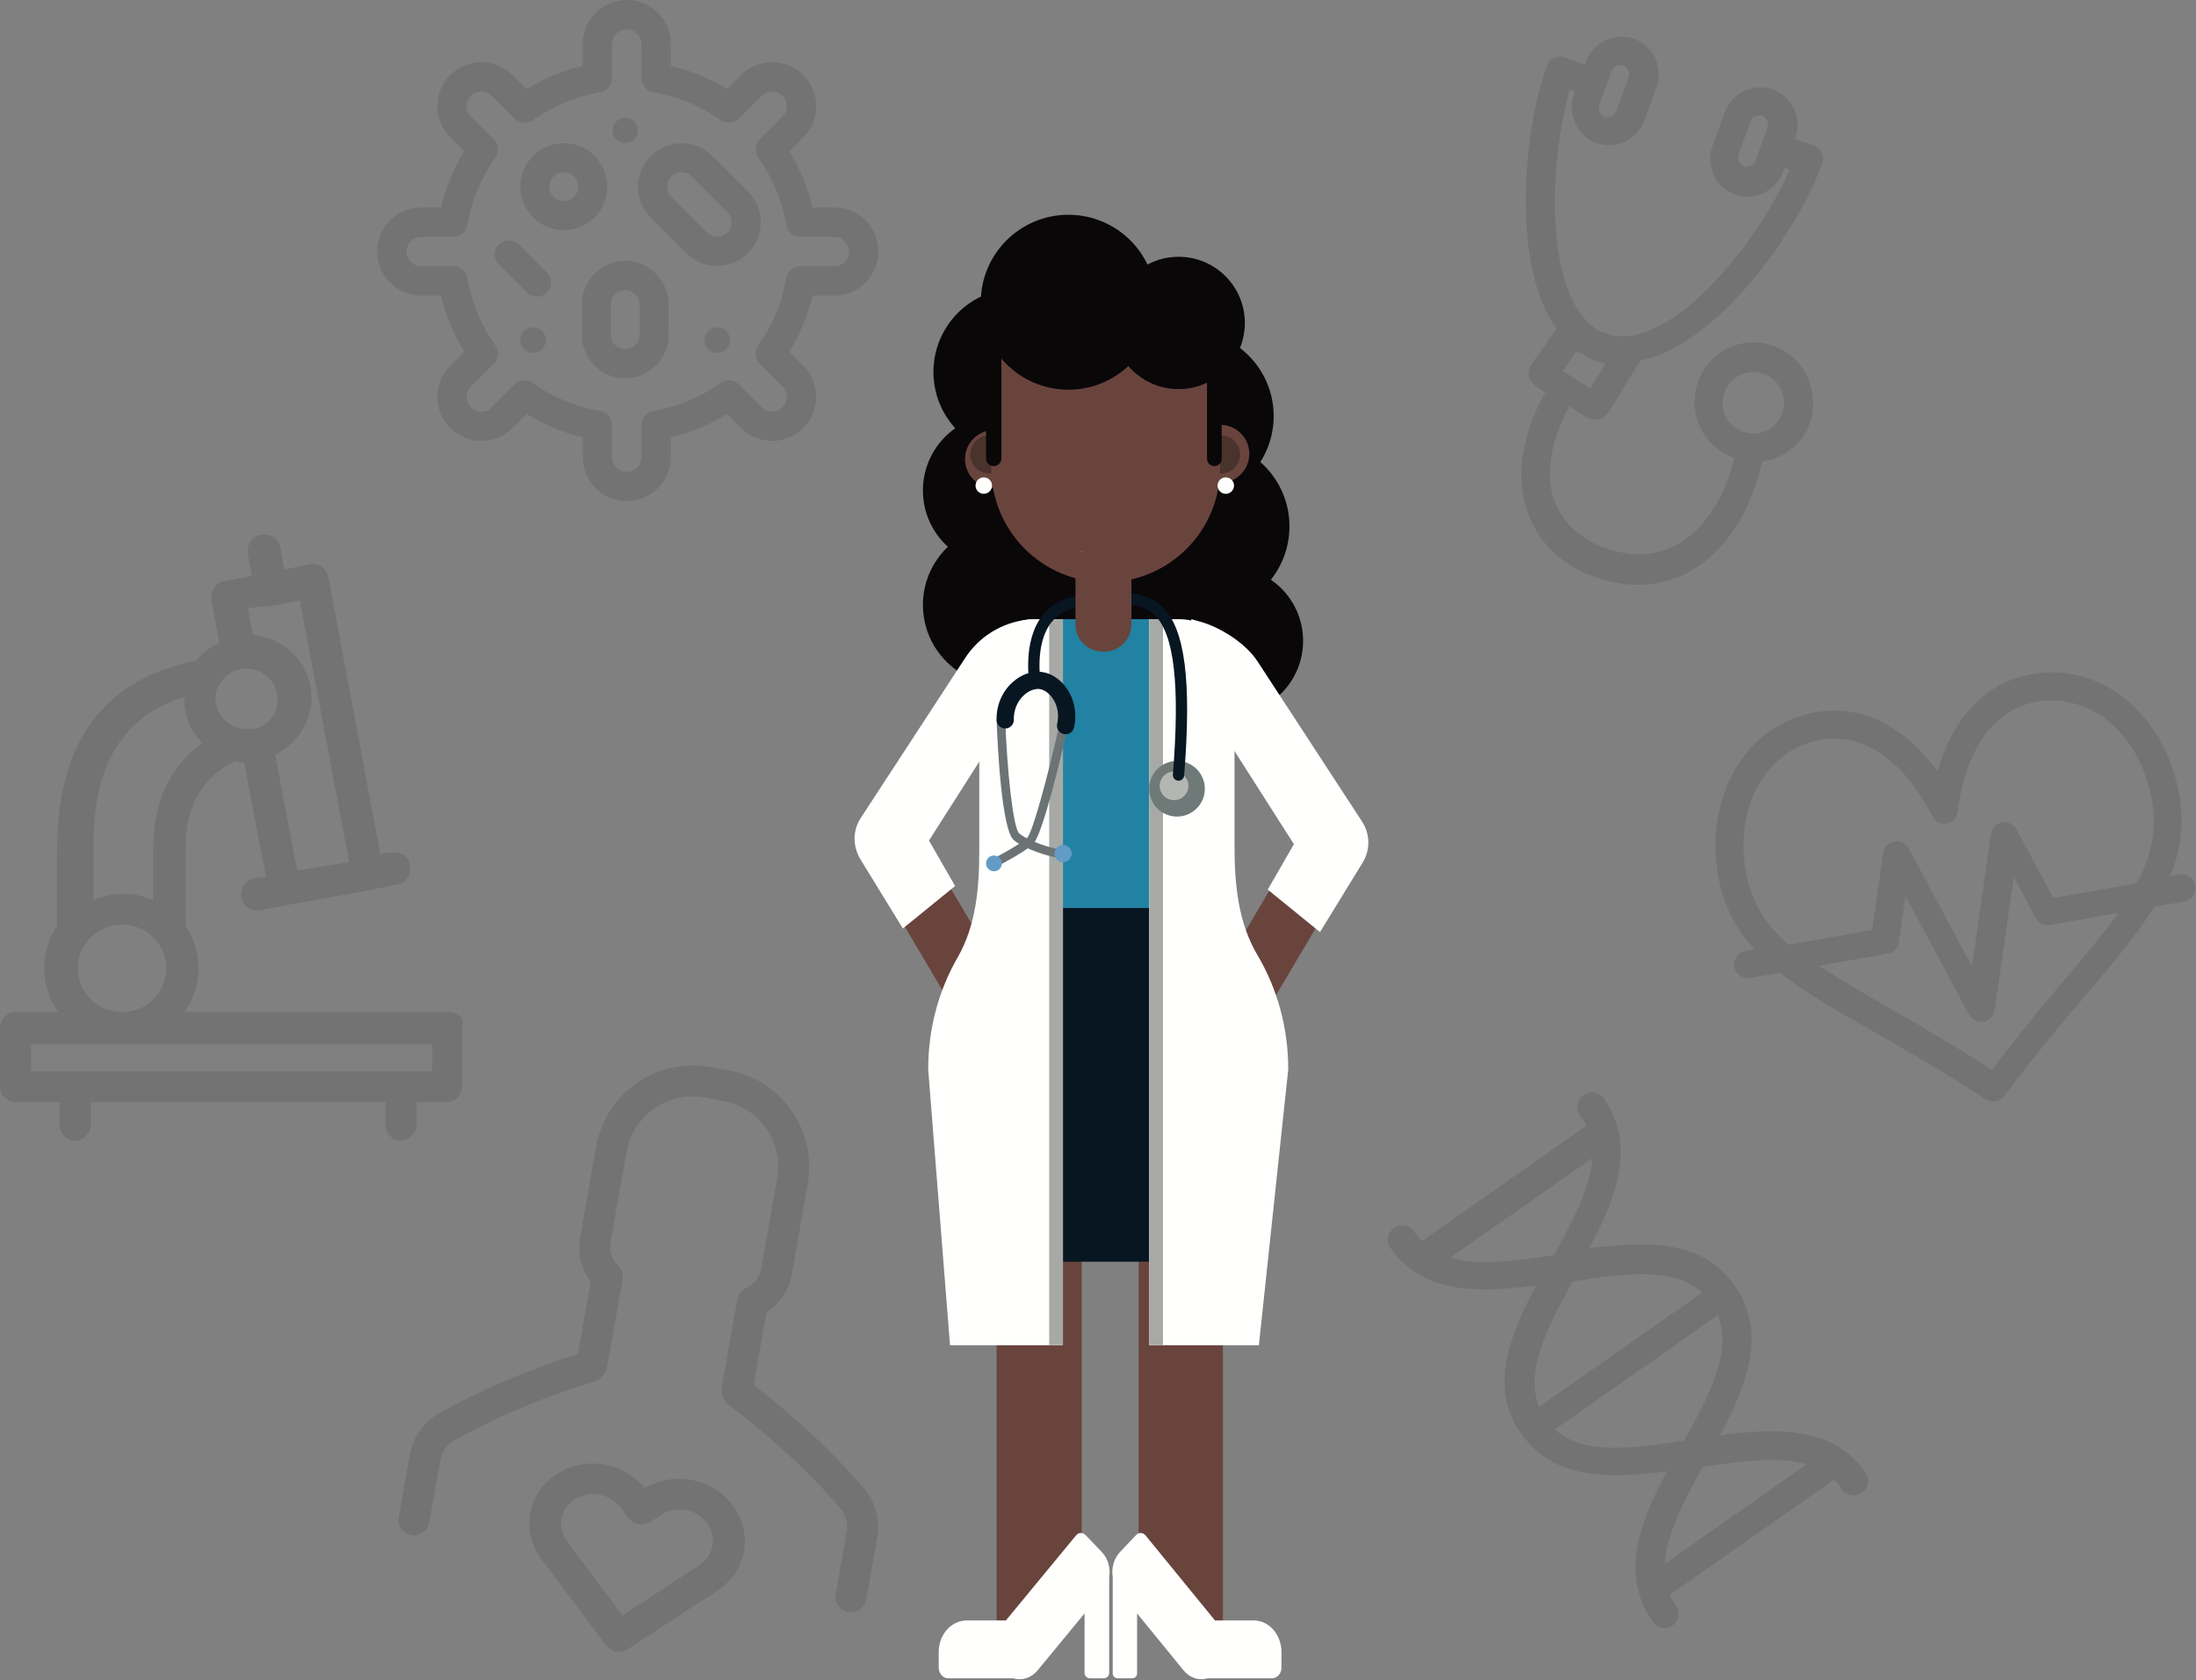 <?xml version="1.0" encoding="UTF-8"?>
<svg width="460px" height="352px" viewBox="0 0 460 352" version="1.1" xmlns="http://www.w3.org/2000/svg" xmlns:xlink="http://www.w3.org/1999/xlink">
    <rect x="0" y="0" width="460" height="352" fill="#808080" stroke="none"/>
    <!-- Generator: Sketch 48.1 (47250) - http://www.bohemiancoding.com/sketch -->
    <title>Ilustra</title>
    <desc>Created with Sketch.</desc>
    <defs></defs>
    <g id="MedPass---Intro-3-/-3" stroke="none" stroke-width="1" fill="none" fill-rule="evenodd" transform="translate(-487, -78)">
        <g id="Ilustra" transform="translate(487, 78)">
            <g id="Background" fill="#000000" fill-rule="nonzero" opacity="0.1">
                <g id="noun_672818_cc" transform="translate(341, 285) rotate(100) translate(-341, -285) translate(287, 231)">
                    <path d="M107.129,35.161 C105.93,33.963 104.011,33.963 102.812,35.161 C102.093,35.88 101.613,36.359 100.894,36.839 L71.159,7.128 C71.639,6.409 72.119,5.691 72.838,5.211 C74.037,4.013 74.037,2.097 72.838,0.899 C71.639,-0.3 69.721,-0.3 68.522,0.899 C60.129,9.285 62.527,20.785 66.124,32.286 C54.613,28.453 43.103,26.296 34.71,34.682 C26.318,43.068 28.716,54.569 32.312,66.07 C20.802,62.236 9.292,60.08 0.899,68.466 C-0.3,69.664 -0.3,71.581 0.899,72.779 C2.098,73.977 4.017,73.977 5.216,72.779 C5.935,72.06 6.415,71.581 7.134,71.101 L36.869,100.812 C36.389,101.531 35.909,102.25 35.19,102.729 C33.991,103.927 33.991,105.844 35.19,107.042 C35.67,107.521 36.629,108 37.348,108 C38.068,108 38.787,107.76 39.506,107.042 C47.899,98.656 45.501,87.155 41.904,75.654 C47.659,77.571 53.414,79.008 58.69,79.008 C63.965,79.008 69.001,77.571 73.078,73.258 C81.471,64.872 79.073,53.371 75.476,41.87 C86.986,45.704 98.496,47.86 106.889,39.474 C108.328,38.276 108.328,36.359 107.129,35.161 Z M68.522,39.474 C72.119,50.017 75.236,59.84 70.92,66.549 L41.425,37.078 C48.379,32.765 58.21,35.88 68.522,39.474 Z M13.608,68.705 C19.603,67.987 27.037,70.383 34.95,73.018 C37.588,80.686 39.986,88.113 39.267,94.343 L13.608,68.705 Z M39.746,68.226 C36.149,57.684 33.032,47.86 37.348,41.151 L66.843,70.622 C59.889,74.935 50.057,71.82 39.746,68.226 Z M73.318,34.682 C70.68,27.015 68.282,19.587 69.001,13.358 L94.659,38.995 C88.425,39.714 80.991,37.318 73.318,34.682 Z" id="Shape"></path>
                </g>
                <g id="noun_672806_cc" transform="translate(0, 112)">
                    <path d="M94.066,100.045 L38.605,100.045 C40.508,97.349 41.596,94.384 41.596,90.88 C41.596,87.645 40.508,84.411 38.877,81.985 L38.877,66.081 C38.877,56.916 42.139,50.986 49.208,47.482 C49.752,47.482 50.567,47.752 51.111,47.752 L55.733,71.742 L53.286,72.011 C51.383,72.281 50.295,74.168 50.567,76.055 C50.839,77.672 52.198,78.75 53.83,78.75 C54.102,78.75 54.373,78.75 54.373,78.75 L59.811,77.672 C59.811,77.672 59.811,77.672 59.811,77.672 L73.404,75.246 L83.191,73.359 C85.094,73.09 86.182,71.203 85.91,69.316 C85.638,67.429 83.735,66.351 81.832,66.62 L79.657,66.89 L68.782,8.936 C68.511,8.128 68.239,7.319 67.423,6.78 C66.607,6.241 65.792,5.971 64.976,6.241 L59.539,7.319 L58.723,2.737 C58.451,0.85 56.548,-0.229 54.645,0.041 C52.742,0.311 51.655,2.197 51.927,4.084 L52.742,8.667 L47.033,9.745 C45.13,10.014 44.042,11.901 44.314,13.788 L45.946,22.683 C44.042,23.492 42.411,24.84 41.052,26.457 C21.749,30.231 11.962,43.439 11.962,66.081 L11.962,81.985 C10.331,84.411 9.243,87.645 9.243,90.88 C9.243,94.384 10.331,97.349 12.234,100.045 L3.262,100.045 C1.359,100.045 0,101.662 0,103.279 L0,115.679 C0,117.566 1.631,118.913 3.262,118.913 L12.506,118.913 L12.506,123.765 C12.506,125.652 14.137,127 15.768,127 C17.399,127 19.031,125.383 19.031,123.765 L19.031,118.913 L80.745,118.913 L80.745,123.765 C80.745,125.652 82.376,127 84.007,127 C85.638,127 87.269,125.383 87.269,123.765 L87.269,118.913 L93.522,118.913 C95.425,118.913 96.785,117.296 96.785,115.679 L96.785,103.279 C97.6,101.393 95.969,100.045 94.066,100.045 Z M51.655,28.074 C55.189,28.074 58.18,31.039 58.18,34.544 C58.18,37.778 56.005,40.204 53.014,40.743 C53.014,40.743 53.014,40.743 53.014,40.743 C53.014,40.743 53.014,40.743 53.014,40.743 C52.47,40.743 52.198,40.743 51.655,40.743 C48.12,40.743 45.13,37.778 45.13,34.274 C45.13,31.039 48.12,28.074 51.655,28.074 Z M57.364,14.866 C57.364,14.866 57.364,14.866 57.364,14.866 C57.364,14.866 57.636,14.866 57.364,14.866 L62.801,13.788 L73.132,68.507 L72.317,68.777 L62.258,70.394 L57.636,46.134 C61.986,43.978 65.248,39.396 65.248,34.274 C65.248,27.266 59.811,21.605 53.014,21.066 L51.927,15.405 L57.364,14.866 Z M38.605,34.005 C38.605,34.274 38.605,34.274 38.605,34.544 C38.605,38.048 39.964,41.282 42.411,43.708 C35.615,48.56 32.08,55.838 32.08,66.081 L32.08,76.594 C30.177,75.785 28.002,75.246 25.827,75.246 C23.652,75.246 21.478,75.785 19.574,76.594 L19.574,66.081 C19.303,48.56 25.556,38.048 38.605,34.005 Z M16.312,90.88 C16.312,85.759 20.39,81.715 25.556,81.715 C30.721,81.715 34.799,85.759 34.799,90.88 C34.799,96.002 30.721,100.045 25.556,100.045 C20.39,100.045 16.312,96.002 16.312,90.88 Z M90.804,112.444 L6.525,112.444 L6.525,106.784 L90.532,106.784 L90.532,112.444 L90.804,112.444 Z" id="Shape"></path>
                </g>
                <g id="user" transform="translate(140, 285.5) rotate(10) translate(-140, -285.5) translate(91, 224)" stroke="#000000" stroke-width="2">
                    <path d="M31.031,47.095 L31.031,63.64 C27.27,65.53 15.293,71.899 4.182,81.079 C1.509,83.269 0,86.528 0,90.011 L0,103.172 C0,104.416 1.015,105.436 2.252,105.436 C3.489,105.436 4.504,104.416 4.504,103.172 L4.504,90.011 C4.504,87.896 5.444,85.906 7.052,84.562 C18.732,74.91 31.402,68.491 33.802,67.297 C34.866,66.774 35.534,65.68 35.534,64.51 L35.534,45.976 C35.534,45.229 35.163,44.508 34.545,44.11 C32.763,42.916 31.699,40.925 31.699,38.786 L31.699,19.555 C31.699,11.245 38.405,4.503 46.67,4.503 L50.778,4.503 C59.043,4.503 65.749,11.245 65.749,19.555 L65.749,38.761 C65.749,40.9 64.685,42.891 62.903,44.085 C62.284,44.508 61.913,45.204 61.913,45.951 L61.913,64.485 C61.913,65.655 62.606,66.774 63.645,67.272 C66.07,68.466 78.715,74.885 90.395,84.538 C92.004,85.881 92.944,87.871 92.944,89.986 L92.944,103.172 C92.944,104.416 93.959,105.436 95.196,105.436 C96.433,105.436 97.448,104.416 97.448,103.172 L97.448,90.011 C97.448,86.528 95.913,83.269 93.266,81.079 C82.155,71.899 70.178,65.555 66.417,63.64 L66.417,47.095 C68.842,45.03 70.252,41.995 70.252,38.761 L70.252,19.555 C70.252,8.757 61.517,0 50.802,0 L46.695,0 C35.955,0 27.245,8.782 27.245,19.555 L27.245,38.761 C27.195,41.995 28.606,45.03 31.031,47.095 Z" id="Shape"></path>
                    <path d="M57.937,85.855 C54.587,85.855 51.417,87.087 49.046,89.31 L48.737,89.6 L48.427,89.31 C46.056,87.087 42.887,85.855 39.536,85.855 C36.186,85.855 33.042,87.087 30.671,89.31 C28.3,91.533 26.986,94.481 26.986,97.647 C26.986,100.788 28.3,103.736 30.671,105.959 L47.062,121.327 L47.087,121.352 C47.525,121.762 48.118,122.004 48.737,122.004 C49.355,122.004 49.948,121.762 50.386,121.352 L66.777,105.983 C69.148,103.76 70.462,100.812 70.462,97.671 C70.462,94.53 69.174,91.557 66.777,89.334 C64.432,87.087 61.287,85.855 57.937,85.855 Z M63.478,102.866 L48.737,116.688 L33.97,102.842 C32.475,101.44 31.65,99.58 31.65,97.623 C31.65,95.641 32.475,93.805 33.944,92.403 C35.439,91.002 37.397,90.253 39.51,90.253 C41.624,90.253 43.608,91.026 45.103,92.427 L47.087,94.288 C47.525,94.699 48.118,94.94 48.737,94.94 C49.355,94.94 49.948,94.699 50.386,94.288 L52.345,92.451 C53.839,91.05 55.824,90.277 57.911,90.277 C60.025,90.277 61.983,91.05 63.478,92.451 C64.973,93.853 65.798,95.714 65.772,97.671 C65.798,99.604 64.973,101.465 63.478,102.866 Z" id="Shape"></path>
                </g>
                <g id="noun_672805_cc" transform="translate(346, 67.5) rotate(20) translate(-346, -67.5) translate(307, 13)">
                    <path d="M64.761,50.433 C57.856,50.433 52.38,55.931 52.38,62.862 C52.38,69.794 57.856,75.291 64.761,75.291 C64.761,75.291 64.761,75.291 64.999,75.291 C65.951,83.657 64.285,91.067 60.237,96.086 C56.904,100.15 51.904,102.301 45.952,102.301 C40.237,102.301 35.476,100.15 32.38,96.325 C28.809,91.784 27.619,84.852 28.809,76.965 L33.095,77.921 C33.333,77.921 33.571,77.921 33.809,77.921 C34.285,77.921 34.999,77.682 35.476,77.443 C36.19,76.965 36.666,76.248 36.904,75.53 L39.523,62.862 C53.571,54.258 61.19,26.531 61.19,10.995 C61.19,9.322 59.761,8.127 58.332,8.127 L54.047,8.127 L54.047,7.888 C54.047,3.585 50.475,0 46.19,0 C41.904,0 38.333,3.585 38.333,7.888 L38.333,15.536 C38.333,19.839 41.904,23.424 46.19,23.424 C50.475,23.424 54.047,19.839 54.047,15.536 L54.047,14.58 L55.237,14.58 C54.285,30.834 45.476,56.648 33.095,59.755 C33.095,59.755 33.095,59.755 33.095,59.755 C32.857,59.755 32.38,59.994 32.142,59.994 C32.142,59.994 31.904,59.994 31.904,59.994 C31.428,59.994 31.19,59.994 30.714,59.994 C30.238,59.994 30,59.994 29.523,59.994 C29.523,59.994 29.285,59.994 29.285,59.994 C29.047,59.994 28.571,59.994 28.333,59.755 C28.333,59.755 28.333,59.755 28.333,59.755 C15.952,56.648 7.381,31.073 6.19,14.58 L7.381,14.58 L7.381,15.297 C7.381,19.6 10.952,23.185 15.238,23.185 C19.524,23.185 23.095,19.6 23.095,15.297 L23.095,7.888 C23.095,3.585 19.524,0 15.238,0 C10.952,0 7.381,3.585 7.381,7.888 L7.381,8.605 L2.857,8.605 C1.19,8.605 0,10.039 0,11.473 C0,26.531 7.381,53.541 20.714,62.623 L18.333,71.467 C18.095,72.184 18.333,73.14 18.571,73.857 C19.047,74.574 19.762,75.052 20.476,75.291 L23.095,76.009 C21.428,85.569 23.095,94.413 27.857,100.389 C32.142,105.886 38.333,108.754 45.952,108.754 C53.571,108.754 60.237,105.886 64.761,100.389 C69.999,93.935 72.142,84.613 70.713,74.096 C74.523,71.945 77.38,67.882 77.38,63.101 C77.142,56.17 71.666,50.433 64.761,50.433 Z M47.856,15.297 C47.856,16.253 46.904,17.209 45.952,17.209 C44.999,17.209 44.047,16.253 44.047,15.297 L44.047,7.888 C44.047,6.932 44.999,5.976 45.952,5.976 C46.904,5.976 47.856,6.932 47.856,7.888 L47.856,15.297 Z M13.095,7.888 C13.095,6.932 14.047,5.976 15,5.976 C15.952,5.976 16.905,6.932 16.905,7.888 L16.905,15.536 C16.905,16.492 15.952,17.448 15,17.448 C14.047,17.448 13.095,16.492 13.095,15.536 L13.095,7.888 Z M27.619,65.731 C27.857,65.731 28.095,65.731 28.333,65.97 C29.047,65.97 29.761,66.209 30.476,66.209 C31.19,66.209 31.904,66.209 32.619,65.97 C32.619,65.97 32.857,65.97 32.857,65.97 L31.666,71.945 L27.381,70.989 C27.381,70.989 27.381,70.989 27.381,70.989 C27.381,70.989 27.381,70.989 27.381,70.989 L25,70.511 L26.19,65.731 C26.428,65.731 26.428,65.731 26.666,65.731 C26.904,65.731 27.381,65.731 27.619,65.731 Z M64.761,69.555 C61.19,69.555 58.332,66.687 58.332,63.101 C58.332,59.516 61.19,56.648 64.761,56.648 C68.332,56.648 71.189,59.516 71.189,63.101 C71.189,66.687 68.332,69.555 64.761,69.555 Z" id="Shape"></path>
                </g>
                <g id="biology" transform="translate(79, 0)">
                    <path d="M95.771,43.477 L91.213,43.477 C90.229,39.337 88.574,35.343 86.337,31.714 L89.273,28.778 C92.871,25.18 92.871,19.325 89.273,15.727 C85.675,12.129 79.82,12.129 76.222,15.727 L73.286,18.663 C69.657,16.426 65.663,14.771 61.523,13.787 L61.523,9.229 C61.523,4.14 57.384,0 52.295,0 C47.206,0 43.066,4.14 43.066,9.229 L43.066,13.787 C38.927,14.77 34.933,16.426 31.304,18.663 L28.368,15.727 C24.77,12.129 18.915,12.129 15.317,15.727 C11.719,19.325 11.719,25.18 15.317,28.778 L18.253,31.714 C16.016,35.343 14.36,39.337 13.377,43.477 L9.229,43.477 C4.14,43.477 0,47.616 0,52.705 C0,57.794 4.14,61.934 9.229,61.934 L13.377,61.934 C14.36,66.073 16.016,70.067 18.253,73.696 L15.316,76.632 C11.719,80.23 11.719,86.085 15.317,89.683 C18.915,93.281 24.77,93.281 28.368,89.683 L31.304,86.747 C34.933,88.984 38.927,90.64 43.066,91.623 L43.066,95.771 C43.066,100.86 47.206,105 52.295,105 C57.383,105 61.523,100.86 61.523,95.771 L61.523,91.623 C65.663,90.64 69.657,88.984 73.286,86.747 L76.222,89.683 C79.82,93.282 85.675,93.281 89.273,89.683 C92.871,86.085 92.871,80.23 89.273,76.632 L86.337,73.696 C88.574,70.067 90.229,66.074 91.212,61.934 L95.771,61.934 C100.86,61.934 105,57.794 105,52.705 C105,47.617 100.86,43.477 95.771,43.477 Z M95.771,55.781 L89.209,55.781 C89.123,55.781 89.037,55.778 88.952,55.771 C87.362,55.641 85.931,56.753 85.668,58.33 C84.831,63.338 82.825,68.177 79.867,72.325 C78.94,73.627 79.163,75.422 80.382,76.456 C80.447,76.512 80.511,76.571 80.572,76.632 L84.923,80.982 C86.122,82.182 86.122,84.133 84.923,85.333 C83.723,86.532 81.772,86.532 80.572,85.333 L76.221,80.981 C76.161,80.921 76.102,80.858 76.047,80.792 C75.012,79.573 73.217,79.35 71.915,80.278 C67.767,83.235 62.927,85.241 57.919,86.078 C56.343,86.342 55.231,87.769 55.361,89.362 C55.367,89.447 55.371,89.534 55.371,89.619 L55.371,95.771 C55.371,97.468 53.991,98.848 52.295,98.848 C50.599,98.848 49.219,97.468 49.219,95.771 L49.219,89.619 C49.219,89.534 49.222,89.447 49.229,89.362 C49.359,87.769 48.247,86.342 46.67,86.078 C41.662,85.241 36.823,83.235 32.675,80.278 C31.372,79.349 29.577,79.574 28.543,80.792 C28.488,80.858 28.429,80.921 28.368,80.982 L24.018,85.333 C22.818,86.532 20.866,86.532 19.667,85.333 C18.468,84.133 18.468,82.182 19.667,80.982 L24.018,76.632 C24.079,76.571 24.143,76.512 24.208,76.456 C25.427,75.422 25.65,73.627 24.722,72.326 C21.765,68.178 19.759,63.338 18.922,58.33 C18.658,56.753 17.231,55.64 15.638,55.771 C15.553,55.778 15.467,55.781 15.381,55.781 L9.229,55.781 C7.532,55.781 6.152,54.401 6.152,52.705 C6.152,51.009 7.532,49.629 9.229,49.629 L15.381,49.629 C15.467,49.629 15.553,49.632 15.638,49.639 C17.229,49.77 18.658,48.657 18.922,47.081 C19.759,42.072 21.765,37.233 24.722,33.085 C25.65,31.783 25.427,29.988 24.208,28.954 C24.143,28.898 24.079,28.839 24.018,28.778 L19.667,24.428 C18.468,23.228 18.468,21.277 19.667,20.077 C20.867,18.878 22.818,18.878 24.018,20.077 L28.369,24.429 C28.429,24.489 28.488,24.553 28.543,24.618 C29.578,25.837 31.374,26.061 32.675,25.133 C36.823,22.175 41.662,20.169 46.67,19.332 C48.247,19.069 49.359,17.641 49.229,16.048 C49.222,15.963 49.219,15.876 49.219,15.791 L49.219,9.229 C49.219,7.532 50.599,6.152 52.295,6.152 C53.991,6.152 55.371,7.532 55.371,9.229 L55.371,15.791 C55.371,15.876 55.367,15.963 55.361,16.048 C55.231,17.641 56.343,19.069 57.919,19.332 C62.927,20.169 67.767,22.175 71.915,25.133 C73.217,26.061 75.013,25.837 76.047,24.618 C76.102,24.553 76.161,24.489 76.222,24.428 L80.572,20.077 C81.772,18.878 83.724,18.878 84.923,20.077 C86.122,21.277 86.122,23.228 84.923,24.428 L80.572,28.778 C80.511,28.839 80.447,28.898 80.382,28.954 C79.163,29.988 78.94,31.783 79.867,33.085 C82.825,37.233 84.831,42.072 85.668,47.08 C85.931,48.657 87.355,49.769 88.952,49.639 C89.037,49.632 89.123,49.629 89.209,49.629 L95.771,49.629 C97.468,49.629 98.848,51.009 98.848,52.705 C98.848,54.401 97.468,55.781 95.771,55.781 Z" id="Shape"></path>
                    <path d="M39.107,30 C34.085,30 30,34.085 30,39.107 C30,44.129 34.085,48.214 39.107,48.214 C44.129,48.214 48.214,44.129 48.214,39.107 C48.214,34.085 44.129,30 39.107,30 Z M39.107,42.143 C37.433,42.143 36.071,40.781 36.071,39.107 C36.071,37.433 37.433,36.071 39.107,36.071 C40.781,36.071 42.143,37.433 42.143,39.107 C42.143,40.781 40.781,42.143 39.107,42.143 Z" id="Shape"></path>
                    <circle id="Oval" cx="51.964" cy="27.321" r="2.679"></circle>
                    <circle id="Oval" cx="32.679" cy="71.25" r="2.679"></circle>
                    <circle id="Oval" cx="71.25" cy="71.25" r="2.679"></circle>
                    <path d="M77.69,40.128 L70.233,32.673 C66.672,29.113 60.906,29.103 57.331,32.678 L57.316,32.693 C53.752,36.256 53.752,42.023 57.316,45.586 L64.774,53.042 C68.338,56.605 74.108,56.603 77.665,53.047 L77.685,53.027 C77.687,53.025 77.689,53.024 77.69,53.022 C81.246,49.467 81.246,43.683 77.69,40.128 Z M73.371,48.699 L73.349,48.721 C72.176,49.893 70.268,49.893 69.096,48.721 L61.638,41.266 C60.466,40.093 60.466,38.186 61.644,37.008 L61.658,36.994 C62.83,35.821 64.739,35.821 65.911,36.994 L73.369,44.449 C74.541,45.621 74.541,47.526 73.371,48.699 Z" id="Shape"></path>
                    <path d="M51.964,54.643 C46.943,54.643 42.857,58.788 42.857,63.884 L42.857,70.045 C42.857,75.14 46.943,79.286 51.964,79.286 C56.986,79.286 61.071,75.14 61.071,70.045 L61.071,63.884 C61.071,58.788 56.986,54.643 51.964,54.643 Z M55,70.045 C55,71.743 53.638,73.125 51.964,73.125 C50.29,73.125 48.929,71.743 48.929,70.045 L48.929,63.884 C48.929,62.185 50.29,60.804 51.964,60.804 C53.638,60.804 55,62.185 55,63.884 L55,70.045 Z" id="Shape"></path>
                    <path d="M35.566,57.113 L29.673,51.22 C28.522,50.07 26.657,50.07 25.506,51.22 C24.355,52.371 24.355,54.236 25.506,55.387 L31.399,61.28 C32.549,62.431 34.415,62.431 35.566,61.28 C36.716,60.129 36.716,58.264 35.566,57.113 Z" id="Shape"></path>
                </g>
                <g id="cardiogram" transform="translate(354, 136)">
                    <path d="M102.665,55.257 L100.733,55.257 C103.812,50.397 105.521,45.124 105.521,38.666 C105.521,22.286 94.674,8.577 79.474,8.577 C71.322,8.577 64.255,12.78 59.037,20.731 C58.031,22.263 57.189,23.792 56.492,25.216 C55.795,23.792 54.952,22.263 53.947,20.731 C48.728,12.78 41.661,8.577 33.509,8.577 C18.201,8.577 7.462,22.413 7.462,38.666 C7.462,45.124 9.17,50.397 12.251,55.257 L10.352,55.257 C8.766,55.257 7.48,56.553 7.48,58.152 C7.48,59.75 8.766,61.046 10.352,61.046 L16.68,61.046 C21.13,66.04 27.005,70.919 33.892,76.638 C40.004,81.712 46.931,87.464 54.527,94.64 C55.079,95.162 55.785,95.423 56.492,95.423 C57.198,95.423 57.904,95.162 58.456,94.64 C66.052,87.464 72.979,81.713 79.09,76.638 C85.978,70.919 91.853,66.04 96.303,61.046 L102.665,61.046 C104.252,61.046 105.538,59.75 105.538,58.152 C105.538,56.553 104.252,55.257 102.665,55.257 Z M75.844,72.236 C70.184,76.972 63.834,82.286 56.866,88.799 C49.898,82.286 43.548,76.972 37.888,72.236 C32.921,68.08 28.598,64.463 25.028,61.007 L39.617,61.007 C40.856,61.007 41.955,60.202 42.347,59.009 L45.372,49.792 L54.153,76.543 C54.545,77.736 55.645,78.541 56.883,78.541 C58.121,78.541 59.221,77.736 59.613,76.543 L68.394,49.792 L71.419,59.009 C71.811,60.202 72.911,60.988 74.149,60.988 L88.704,60.988 C85.143,64.434 80.82,68.073 75.844,72.236 Z M93.558,55.555 L75.779,55.555 L70.701,40.09 C70.31,38.902 69.215,38.101 67.982,38.101 C66.748,38.101 65.653,38.902 65.263,40.09 L56.517,66.72 L47.772,40.09 C47.382,38.902 46.286,38.101 45.053,38.101 C43.819,38.101 42.724,38.902 42.334,40.09 L37.255,55.555 L19.442,55.555 C15.48,50.527 13.318,45.381 13.318,38.883 C13.318,24.963 22.025,14.465 33.571,14.465 C39.733,14.465 44.957,17.654 49.097,23.944 C52.38,28.93 53.712,34.049 53.725,34.1 C54.051,35.383 55.19,36.278 56.496,36.281 C56.498,36.281 56.499,36.281 56.501,36.281 C57.806,36.281 58.948,35.383 59.275,34.1 C59.288,34.049 60.62,28.93 63.903,23.944 C68.043,17.654 73.267,14.465 79.429,14.465 C90.975,14.465 99.682,24.963 99.682,38.883 C99.682,45.381 97.52,50.527 93.558,55.555 Z" id="Shape" transform="translate(56.5, 52) rotate(-10) translate(-56.5, -52) "></path>
                </g>
            </g>
            <g id="Doc" transform="translate(179, 45)">
                <polygon id="Fill-3" fill="#0A0709" points="26.449 95.303 73.543 95.303 73.543 30.81 26.449 30.81"></polygon>
                <path d="M29.755,298.32 L47.597,288.169 L47.597,215.185 C47.597,205.122 43.603,196.964 38.676,196.964 C33.749,196.964 29.755,205.122 29.755,215.185 L29.755,298.32" id="Fill-4" fill="#69443D"></path>
                <path d="M51.782,280.154 L48.387,276.613 C47.82,276.021 46.929,276.054 46.407,276.687 L31.706,294.514 L23.519,294.514 C20.266,294.514 17.633,297.477 17.633,301.131 L17.633,304.395 C17.633,305.632 18.525,306.636 19.625,306.636 L33.208,306.636 C34.998,307.18 36.99,306.62 38.338,304.984 L48.187,293.042 L48.187,305.5 C48.187,306.127 48.697,306.636 49.325,306.636 L52.202,306.636 C52.831,306.636 53.341,306.127 53.341,305.5 L53.341,285.466 C53.651,283.576 53.128,281.555 51.782,280.154" id="Fill-5" fill="#FFFFFE"></path>
                <polyline id="Fill-6" fill="#69443D" points="77.169 298.281 59.51 283.397 59.51 149.649 77.169 149.649 77.169 298.281"></polyline>
                <path d="M48.028,81.744 C48.028,72.454 40.482,64.921 31.177,64.921 C21.872,64.921 14.327,72.454 14.327,81.744 C14.327,91.037 21.872,98.569 31.177,98.569 C40.482,98.569 48.028,91.037 48.028,81.744" id="Fill-7" fill="#0A0709"></path>
                <path d="M55.629,280.153 L58.989,276.614 C59.551,276.021 60.433,276.054 60.951,276.687 L75.502,294.513 L83.606,294.513 C86.823,294.513 89.431,297.477 89.431,301.131 L89.431,304.395 C89.431,305.632 88.548,306.636 87.457,306.636 L74.015,306.636 C72.243,307.18 70.271,306.62 68.935,304.984 L59.188,293.042 L59.188,305.623 C59.188,306.183 58.733,306.636 58.173,306.636 L55.102,306.636 C54.54,306.636 54.086,306.183 54.086,305.623 L54.086,285.466 C53.779,283.576 54.298,281.555 55.629,280.153" id="Fill-8" fill="#FFFFFE"></path>
                <path d="M102.956,136.555 L103.422,136.261 C106.168,134.527 106.994,130.865 105.257,128.124 L82.993,92.97 C81.257,90.228 77.589,89.403 74.843,91.137 L74.377,91.432 C71.632,93.166 70.806,96.827 72.541,99.57 L94.806,134.723 C96.541,137.464 100.209,138.289 102.956,136.555" id="Fill-9" fill="#69443D"></path>
                <path d="M75.632,172.219 L76.105,172.5 C78.904,174.149 82.545,173.216 84.199,170.423 L105.389,134.616 C107.043,131.822 106.108,128.188 103.309,126.537 L102.836,126.256 C100.037,124.607 96.396,125.54 94.743,128.333 L73.552,164.14 C71.898,166.934 72.835,170.568 75.632,172.219" id="Fill-10" fill="#69443D"></path>
                <polygon id="Fill-11" fill="#2182A3" points="40.776 146.186 63.601 146.186 63.601 84.728 40.776 84.728"></polygon>
                <polygon id="Fill-12" fill="#071621" points="40.776 219.351 63.6 219.351 63.6 145.247 40.776 145.247"></polygon>
                <path d="M3.211,136.555 L2.745,136.261 C-0.002,134.527 -0.828,130.865 0.91,128.124 L23.174,92.97 C24.91,90.228 28.577,89.403 31.323,91.137 L31.79,91.432 C34.536,93.166 35.362,96.827 33.625,99.57 L11.362,134.723 C9.625,137.464 5.959,138.289 3.211,136.555" id="Fill-13" fill="#69443D"></path>
                <path d="M31.679,172.219 L31.204,172.5 C28.407,174.149 24.765,173.216 23.112,170.423 L1.918,134.616 C0.266,131.822 1.203,128.188 4,126.537 L4.475,126.256 C7.273,124.607 10.913,125.54 12.566,128.333 L33.759,164.14 C35.412,166.934 34.476,170.568 31.679,172.219" id="Fill-14" fill="#69443D"></path>
                <path d="M37.76,84.728 C31.338,84.728 26.133,89.925 26.133,96.337 L26.133,132.982 C26.133,141.069 25.479,148.86 21.561,155.669 C17.68,162.416 15.429,170.436 15.429,179.043 L20.002,236.846 L43.455,236.846 L43.455,84.728 L37.76,84.728" id="Fill-15" fill="#FFFFFE"></path>
                <path d="M93.961,89.274 C93.961,80.686 86.99,73.724 78.389,73.724 C69.789,73.724 62.816,80.686 62.816,89.274 C62.816,97.861 69.789,104.823 78.389,104.823 C86.99,104.823 93.961,97.861 93.961,89.274" id="Fill-16" fill="#0A0709"></path>
                <path d="M90.853,179.043 C90.853,170.228 88.493,162.026 84.437,155.178 C80.353,148.281 79.595,140.335 79.595,132.073 L79.595,96.337 C79.595,89.925 74.388,84.728 67.967,84.728 L61.714,84.728 L61.714,236.846 L84.701,236.846 L90.853,179.043" id="Fill-17" fill="#FFFFFE"></path>
                <polygon id="Fill-18" fill="#A7A9A6" points="40.776 236.846 43.675 236.846 43.675 84.728 40.776 84.728"></polygon>
                <polygon id="Fill-19" fill="#A7A9A6" points="61.714 236.846 64.614 236.846 64.614 84.728 61.714 84.728"></polygon>
                <path d="M21.07,140.634 L10.125,149.532 L1.185,134.962 C-0.437,132.319 -0.391,128.981 1.305,126.383 L23.203,92.824 C26.093,88.396 30.799,85.477 36.056,84.851 L37.096,84.728 L37.096,97.369 L15.593,131.109 L21.07,140.634" id="Fill-20" fill="#FFFFFE"></path>
                <path d="M86.558,141.392 L97.502,150.29 L106.442,135.722 C108.065,133.078 108.018,129.739 106.322,127.142 L84.425,93.583 C81.536,89.156 75.494,85.992 72.169,85.191 L70.531,84.728 L70.531,98.128 L92.036,131.869 L86.558,141.392" id="Fill-21" fill="#FFFFFE"></path>
                <path d="M73.381,120.262 C73.381,117.046 70.768,114.437 67.546,114.437 C64.327,114.437 61.714,117.046 61.714,120.262 C61.714,123.479 64.327,126.086 67.546,126.086 C70.768,126.086 73.381,123.479 73.381,120.262" id="Fill-22" fill="#6F7978"></path>
                <path d="M69.941,119.644 C69.941,117.984 68.593,116.638 66.929,116.638 C65.268,116.638 63.918,117.984 63.918,119.644 C63.918,121.304 65.268,122.651 66.929,122.651 C68.593,122.651 69.941,121.304 69.941,119.644" id="Fill-23" fill="#B3B6B2"></path>
                <path d="M42.379,134.698 C40.783,134.395 36.06,133.149 33.41,131.064 C30.8,129.012 29.952,111.131 29.755,105.701 L31.558,105.634 C31.949,116.333 33.194,128.554 34.528,129.647 C36.883,131.499 41.341,132.664 42.718,132.927 L42.379,134.698" id="Fill-24" fill="#6B7374"></path>
                <path d="M30.586,136.133 L29.755,134.528 C29.8,134.506 34.204,132.225 36.133,130.586 C37.286,129.515 40.499,117.618 42.939,106.735 L44.7,107.129 C43.497,112.503 39.403,130.175 37.305,131.959 C35.218,133.734 30.773,136.034 30.586,136.133" id="Fill-25" fill="#6B7374"></path>
                <path d="M44.21,108.841 L43.804,108.796 C42.832,108.572 42.224,107.604 42.45,106.633 C42.887,104.735 42.531,102.782 41.471,101.273 C40.711,100.192 39.686,99.476 38.722,99.36 C37.725,99.259 36.5,99.728 35.496,100.641 C34.09,101.917 33.317,103.791 33.37,105.785 C33.397,106.781 32.612,107.61 31.615,107.639 C30.632,107.643 29.788,106.882 29.759,105.885 C29.676,102.838 30.882,99.956 33.068,97.973 C34.88,96.325 37.101,95.517 39.161,95.78 C41.152,96.023 43.073,97.269 44.428,99.204 C46.076,101.55 46.637,104.553 45.97,107.444 C45.776,108.277 45.033,108.841 44.21,108.841" id="Fill-26" fill="#071621"></path>
                <path d="M45.49,133.846 C45.49,132.851 44.682,132.043 43.684,132.043 C42.685,132.043 41.878,132.851 41.878,133.846 C41.878,134.842 42.685,135.65 43.684,135.65 C44.682,135.65 45.49,134.842 45.49,133.846" id="Fill-27" fill="#639BC7"></path>
                <path d="M30.861,135.898 C30.861,134.984 30.121,134.244 29.206,134.244 C28.292,134.244 27.551,134.984 27.551,135.898 C27.551,136.81 28.292,137.55 29.206,137.55 C30.121,137.55 30.861,136.81 30.861,135.898" id="Fill-28" fill="#639BC7"></path>
                <path d="M67.865,118.569 L67.771,118.564 C67.119,118.513 66.634,117.944 66.686,117.294 C68.192,98.522 66.98,87.898 62.873,83.856 C60.018,81.046 55.731,81.453 50.768,81.922 C49.815,82.012 48.842,82.104 47.859,82.176 C44.968,82.386 42.734,83.474 41.221,85.41 C37.657,89.972 38.977,97.823 38.991,97.902 C39.103,98.543 38.673,99.155 38.032,99.267 C37.384,99.382 36.776,98.951 36.663,98.311 C36.598,97.948 35.141,89.361 39.352,83.966 C41.293,81.477 44.096,80.083 47.686,79.821 C48.653,79.752 49.607,79.661 50.544,79.572 C55.864,79.068 60.89,78.592 64.532,82.175 C69.238,86.806 70.629,97.696 69.043,117.483 C68.992,118.101 68.476,118.569 67.865,118.569" id="Fill-29" fill="#071621"></path>
                <path d="M52.375,91.517 L51.915,91.517 C48.818,91.517 46.286,88.989 46.286,85.897 L46.286,72.742 C46.286,69.65 48.818,67.122 51.915,67.122 L52.375,67.122 C55.471,67.122 58.005,69.65 58.005,72.742 L58.005,85.897 C58.005,88.989 55.471,91.517 52.375,91.517" id="Fill-30" fill="#69443D"></path>
                <path d="M51.634,32.931 C51.634,23.252 43.777,15.405 34.082,15.405 C24.388,15.405 16.531,23.252 16.531,32.931 C16.531,42.608 24.388,50.455 34.082,50.455 C43.777,50.455 51.634,42.608 51.634,32.931" id="Fill-31" fill="#0A0709"></path>
                <path d="M46.271,57.761 C46.271,48.954 39.119,41.814 30.298,41.814 C21.477,41.814 14.327,48.954 14.327,57.761 C14.327,66.57 21.477,73.71 30.298,73.71 C39.119,73.71 46.271,66.57 46.271,57.761" id="Fill-32" fill="#0A0709"></path>
                <path d="M87.801,42.182 C87.801,32.256 79.741,24.208 69.798,24.208 C59.856,24.208 51.796,32.256 51.796,42.182 C51.796,52.109 59.856,60.157 69.798,60.157 C79.741,60.157 87.801,52.109 87.801,42.182" id="Fill-33" fill="#0A0709"></path>
                <path d="M91.106,65.29 C91.106,55.363 83.046,47.315 73.105,47.315 C63.162,47.315 55.102,55.363 55.102,65.29 C55.102,75.216 63.162,83.264 73.105,83.264 C83.046,83.264 91.106,75.216 91.106,65.29" id="Fill-34" fill="#0A0709"></path>
                <path d="M35.308,51.188 C35.308,47.835 32.584,45.115 29.226,45.115 C25.866,45.115 23.143,47.835 23.143,51.188 C23.143,54.543 25.866,57.262 29.226,57.262 C32.584,57.262 35.308,54.543 35.308,51.188" id="Fill-35" fill="#69443D"></path>
                <path d="M32.266,50.219 C32.266,48.009 30.47,46.215 28.255,46.215 C26.041,46.215 24.245,48.009 24.245,50.219 C24.245,52.431 26.041,54.223 28.255,54.223 C30.47,54.223 32.266,52.431 32.266,50.219" id="Fill-36" fill="#4A332D"></path>
                <path d="M82.696,50.088 C82.696,46.735 79.973,44.014 76.613,44.014 C73.255,44.014 70.531,46.735 70.531,50.088 C70.531,53.443 73.255,56.161 76.613,56.161 C79.973,56.161 82.696,53.443 82.696,50.088" id="Fill-37" fill="#69443D"></path>
                <path d="M80.755,50.219 C80.755,48.008 78.96,46.215 76.745,46.215 C74.532,46.215 72.735,48.008 72.735,50.219 C72.735,52.431 74.532,54.223 76.745,54.223 C78.96,54.223 80.755,52.431 80.755,50.219" id="Fill-38" fill="#4A332D"></path>
                <path d="M28.653,53.076 L28.653,36.026 C28.653,22.815 39.378,12.104 52.612,12.104 C65.844,12.104 76.57,22.815 76.57,36.026 L76.57,53.076 C76.57,66.288 65.844,76.999 52.612,76.999 C39.378,76.999 28.653,66.288 28.653,53.076 Z" id="Fill-39" fill="#69443D"></path>
                <path d="M44.803,0 C34.666,0 26.449,8.205 26.449,18.325 C26.449,28.446 34.666,36.651 44.803,36.651 C54.939,36.651 63.158,28.446 63.158,18.325 C63.158,8.205 54.939,0 44.803,0 Z" id="Fill-41" fill="#0A0709"></path>
                <path d="M81.762,22.661 C81.762,15.008 75.548,8.803 67.881,8.803 C60.216,8.803 54,15.008 54,22.661 C54,30.316 60.216,36.521 67.881,36.521 C75.548,36.521 81.762,30.316 81.762,22.661" id="Fill-42" fill="#0A0709"></path>
                <polyline id="Fill-55" fill="#E99F72" points="47.669 70.423 47.388 70.423 47.587 70.609 47.669 70.423"></polyline>
                <polyline id="Fill-56" fill="#E99F72" points="58.408 70.44 58.434 70.44 58.426 70.423 58.408 70.44"></polyline>
                <path d="M79.493,56.741 C79.493,55.79 78.72,55.018 77.767,55.018 C76.814,55.018 76.041,55.79 76.041,56.741 C76.041,57.694 76.814,58.465 77.767,58.465 C78.72,58.465 79.493,57.694 79.493,56.741" id="Fill-60" fill="#FFFFFE"></path>
                <path d="M28.799,56.741 C28.799,55.79 28.026,55.018 27.071,55.018 C26.12,55.018 25.347,55.79 25.347,56.741 C25.347,57.693 26.12,58.465 27.071,58.465 C28.026,58.465 28.799,57.693 28.799,56.741" id="Fill-61" fill="#FFFFFE"></path>
                <path d="M29.158,52.659 C28.273,52.659 27.551,51.937 27.551,51.055 L27.551,30.213 C27.551,29.331 28.273,28.609 29.158,28.609 C30.043,28.609 30.766,29.331 30.766,30.213 L30.766,51.055 C30.766,51.937 30.043,52.659 29.158,52.659" id="Fill-62" fill="#0A0709"></path>
                <path d="M75.374,52.659 C74.53,52.659 73.837,51.968 73.837,51.124 L73.837,30.144 C73.837,29.3 74.53,28.609 75.374,28.609 C76.221,28.609 76.912,29.3 76.912,30.144 L76.912,51.124 C76.912,51.968 76.221,52.659 75.374,52.659" id="Fill-63" fill="#0A0709"></path>
            </g>
        </g>
    </g>
</svg>